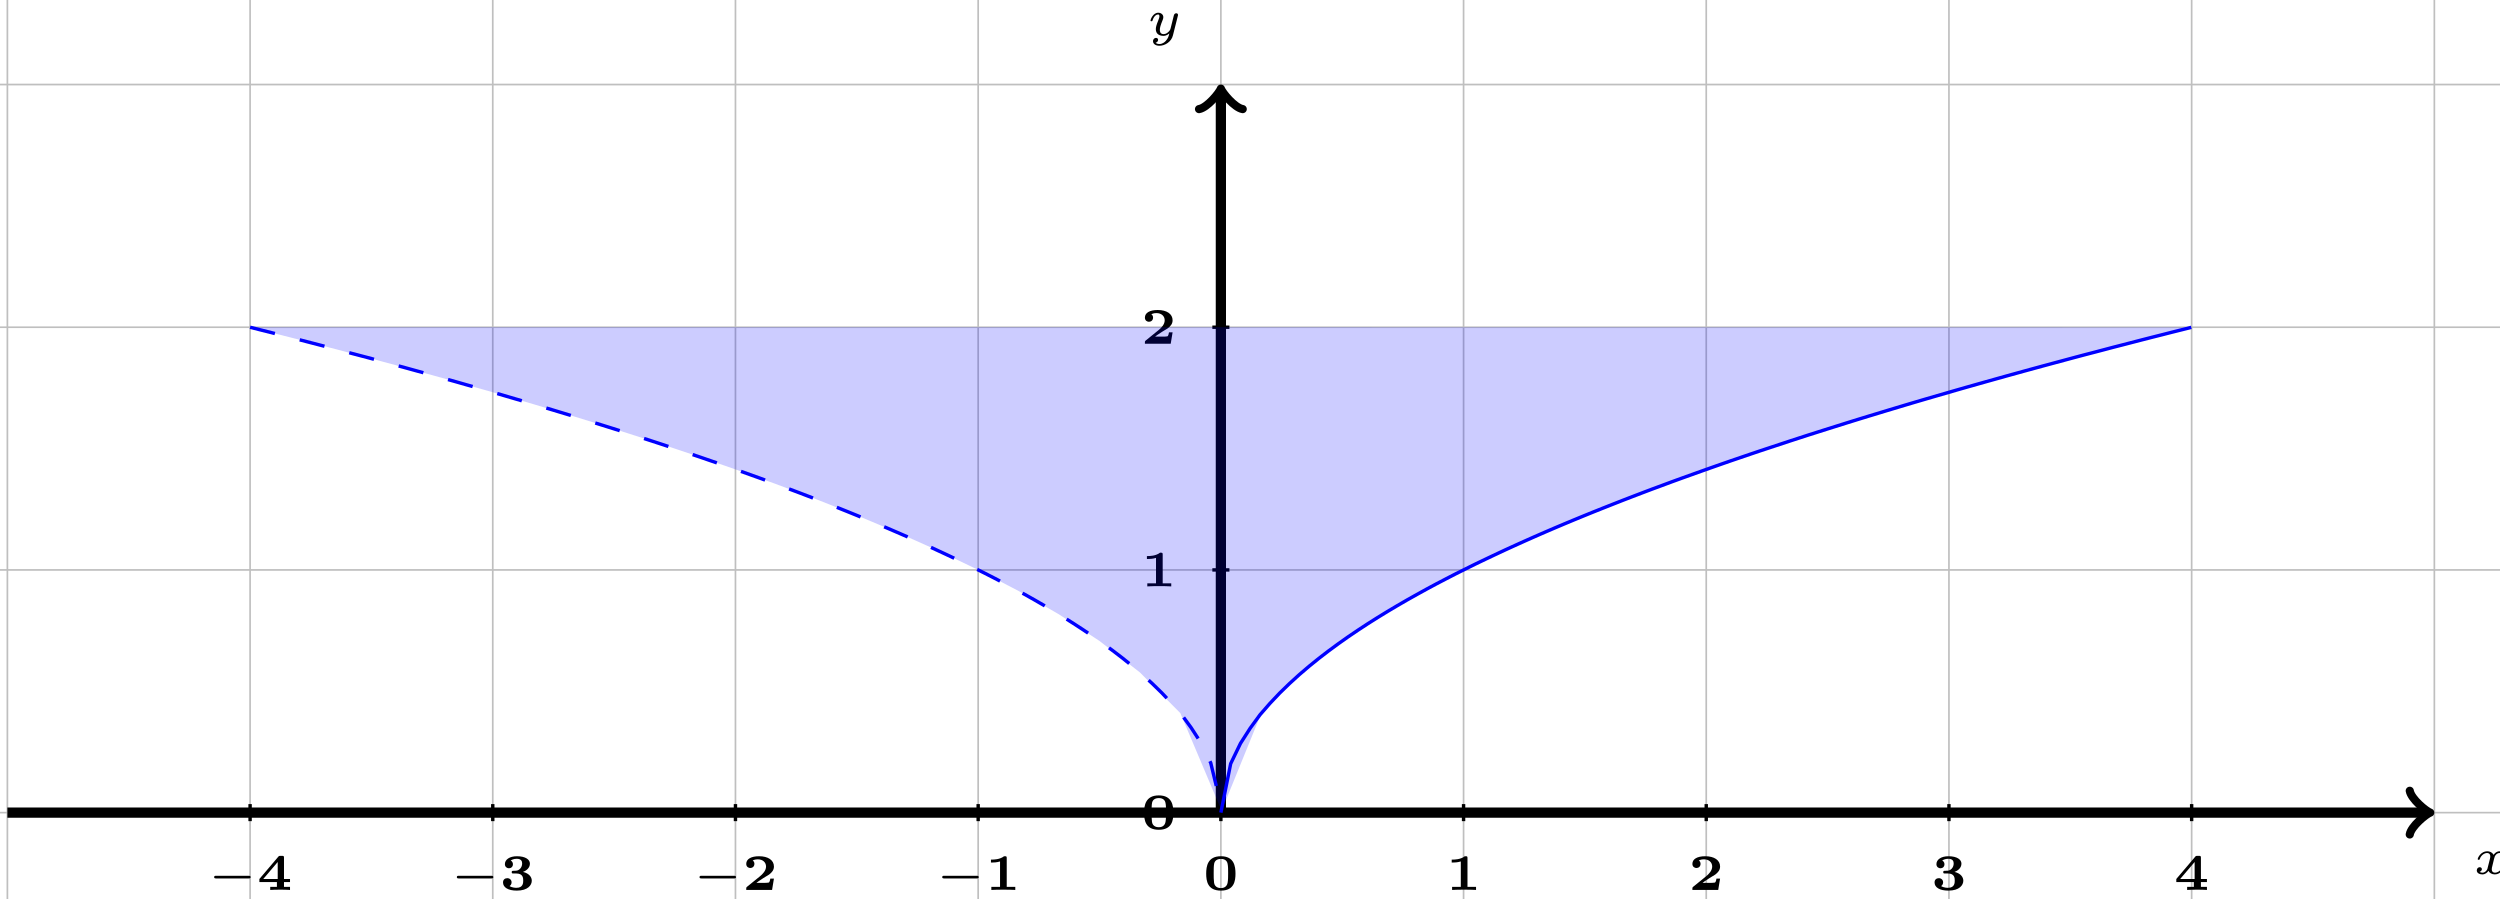 <?xml version="1.0" encoding="UTF-8"?>
<svg xmlns="http://www.w3.org/2000/svg" xmlns:xlink="http://www.w3.org/1999/xlink" width="292pt" height="105pt" viewBox="0 0 292 105" version="1.1">
<defs>
<g>
<symbol overflow="visible" id="glyph0-0">
<path style="stroke:none;" d=""/>
</symbol>
<symbol overflow="visible" id="glyph0-1">
<path style="stroke:none;" d="M 3.375 -2.359 C 3.156 -2.297 3.109 -2.125 3.109 -2.031 C 3.109 -1.844 3.266 -1.797 3.344 -1.797 C 3.531 -1.797 3.703 -1.938 3.703 -2.172 C 3.703 -2.5 3.344 -2.641 3.047 -2.641 C 2.641 -2.641 2.406 -2.328 2.344 -2.219 C 2.266 -2.375 2.031 -2.641 1.578 -2.641 C 0.891 -2.641 0.484 -1.922 0.484 -1.719 C 0.484 -1.688 0.516 -1.641 0.594 -1.641 C 0.688 -1.641 0.703 -1.672 0.719 -1.719 C 0.875 -2.203 1.281 -2.438 1.562 -2.438 C 1.859 -2.438 1.953 -2.25 1.953 -2.047 C 1.953 -1.984 1.953 -1.922 1.906 -1.734 C 1.766 -1.188 1.641 -0.641 1.609 -0.562 C 1.516 -0.344 1.297 -0.141 1.047 -0.141 C 1.016 -0.141 0.844 -0.141 0.703 -0.234 C 0.938 -0.312 0.969 -0.5 0.969 -0.547 C 0.969 -0.703 0.844 -0.781 0.719 -0.781 C 0.562 -0.781 0.375 -0.656 0.375 -0.406 C 0.375 -0.062 0.75 0.062 1.031 0.062 C 1.375 0.062 1.625 -0.172 1.734 -0.359 C 1.859 -0.109 2.141 0.062 2.484 0.062 C 3.188 0.062 3.578 -0.672 3.578 -0.859 C 3.578 -0.875 3.578 -0.953 3.469 -0.953 C 3.391 -0.953 3.375 -0.906 3.359 -0.844 C 3.188 -0.328 2.766 -0.141 2.5 -0.141 C 2.281 -0.141 2.125 -0.266 2.125 -0.516 C 2.125 -0.641 2.141 -0.766 2.203 -0.969 L 2.391 -1.75 C 2.453 -1.984 2.484 -2.094 2.609 -2.234 C 2.688 -2.328 2.844 -2.438 3.031 -2.438 C 3.062 -2.438 3.234 -2.438 3.375 -2.359 Z M 3.375 -2.359 "/>
</symbol>
<symbol overflow="visible" id="glyph0-2">
<path style="stroke:none;" d="M 3.562 -2.297 C 3.578 -2.344 3.578 -2.359 3.578 -2.375 C 3.578 -2.453 3.531 -2.578 3.375 -2.578 C 3.266 -2.578 3.172 -2.516 3.125 -2.422 C 3.094 -2.391 3.062 -2.203 3.031 -2.094 L 2.719 -0.844 C 2.672 -0.672 2.656 -0.578 2.406 -0.359 C 2.344 -0.297 2.156 -0.141 1.891 -0.141 C 1.453 -0.141 1.453 -0.531 1.453 -0.641 C 1.453 -0.891 1.531 -1.172 1.797 -1.828 C 1.844 -1.969 1.859 -2.016 1.859 -2.125 C 1.859 -2.453 1.562 -2.641 1.266 -2.641 C 0.656 -2.641 0.359 -1.844 0.359 -1.719 C 0.359 -1.688 0.391 -1.641 0.469 -1.641 C 0.562 -1.641 0.578 -1.672 0.594 -1.719 C 0.766 -2.297 1.078 -2.438 1.25 -2.438 C 1.359 -2.438 1.406 -2.359 1.406 -2.219 C 1.406 -2.094 1.328 -1.891 1.266 -1.734 C 1.047 -1.203 0.984 -0.938 0.984 -0.719 C 0.984 -0.156 1.406 0.062 1.875 0.062 C 1.953 0.062 2.234 0.062 2.562 -0.219 C 2.484 0.109 2.422 0.344 2.141 0.656 C 2.031 0.781 1.766 1.016 1.406 1.016 C 1.344 1.016 1.094 1.016 0.953 0.859 C 1.219 0.812 1.25 0.578 1.25 0.531 C 1.25 0.359 1.125 0.297 1 0.297 C 0.859 0.297 0.656 0.422 0.656 0.688 C 0.656 0.984 0.938 1.219 1.406 1.219 C 2.047 1.219 2.812 0.75 2.984 0 Z M 3.562 -2.297 "/>
</symbol>
<symbol overflow="visible" id="glyph1-0">
<path style="stroke:none;" d=""/>
</symbol>
<symbol overflow="visible" id="glyph1-1">
<path style="stroke:none;" d="M 4.766 -1.344 C 4.859 -1.344 5.016 -1.344 5.016 -1.5 C 5.016 -1.656 4.859 -1.656 4.766 -1.656 L 1 -1.656 C 0.891 -1.656 0.75 -1.656 0.75 -1.5 C 0.75 -1.344 0.891 -1.344 1 -1.344 Z M 4.766 -1.344 "/>
</symbol>
<symbol overflow="visible" id="glyph2-0">
<path style="stroke:none;" d=""/>
</symbol>
<symbol overflow="visible" id="glyph2-1">
<path style="stroke:none;" d="M 3.859 -0.922 L 3.859 -1.281 L 3.156 -1.281 L 3.156 -3.766 C 3.156 -3.938 3.125 -3.984 2.938 -3.984 L 2.719 -3.984 C 2.562 -3.984 2.562 -3.969 2.484 -3.875 L 0.281 -1.281 L 0.281 -0.922 L 2.328 -0.922 L 2.328 -0.359 L 1.547 -0.359 L 1.547 0 C 1.844 -0.031 2.422 -0.031 2.734 -0.031 C 3.078 -0.031 3.531 -0.031 3.859 0 L 3.859 -0.359 L 3.156 -0.359 L 3.156 -0.922 Z M 2.422 -3.266 L 2.422 -1.281 L 0.734 -1.281 Z M 2.422 -3.266 "/>
</symbol>
<symbol overflow="visible" id="glyph2-2">
<path style="stroke:none;" d="M 1.578 -2.234 C 1.453 -2.234 1.406 -2.203 1.406 -2.078 C 1.406 -1.922 1.484 -1.922 1.609 -1.922 L 1.953 -1.922 C 2.734 -1.922 2.75 -1.375 2.75 -1.078 C 2.75 -0.828 2.734 -0.25 1.969 -0.25 C 1.875 -0.25 1.469 -0.25 1.156 -0.453 C 1.266 -0.516 1.391 -0.672 1.391 -0.891 C 1.391 -1.172 1.172 -1.375 0.891 -1.375 C 0.609 -1.375 0.391 -1.203 0.391 -0.875 C 0.391 -0.297 0.984 0.078 2 0.078 C 3.297 0.078 3.75 -0.562 3.75 -1.078 C 3.75 -1.469 3.484 -1.922 2.719 -2.109 C 3.125 -2.25 3.531 -2.578 3.531 -3.078 C 3.531 -3.547 3.016 -3.938 2.016 -3.938 C 1.156 -3.938 0.609 -3.547 0.609 -3.016 C 0.609 -2.688 0.859 -2.531 1.078 -2.531 C 1.328 -2.531 1.547 -2.703 1.547 -3 C 1.547 -3.297 1.328 -3.422 1.281 -3.438 C 1.375 -3.5 1.625 -3.641 1.984 -3.641 C 2.516 -3.641 2.625 -3.359 2.625 -3.094 C 2.625 -2.609 2.281 -2.281 1.938 -2.25 Z M 1.578 -2.234 "/>
</symbol>
<symbol overflow="visible" id="glyph2-3">
<path style="stroke:none;" d="M 3.688 -1.328 L 3.266 -1.328 C 3.25 -1.25 3.203 -0.875 3.062 -0.859 C 2.938 -0.828 2.656 -0.828 2.453 -0.828 L 1.641 -0.828 C 1.688 -0.875 1.844 -0.969 1.891 -1.016 C 2.891 -1.688 2.781 -1.562 3.125 -1.797 C 3.453 -2.047 3.688 -2.328 3.688 -2.734 C 3.688 -3.484 3 -3.938 1.953 -3.938 C 1.016 -3.938 0.453 -3.609 0.453 -3.047 C 0.453 -2.688 0.734 -2.562 0.922 -2.562 C 1.156 -2.562 1.406 -2.719 1.406 -3.047 C 1.406 -3.188 1.359 -3.344 1.203 -3.438 C 1.453 -3.578 1.734 -3.578 1.797 -3.578 C 2.391 -3.578 2.766 -3.219 2.766 -2.734 C 2.766 -2.266 2.391 -1.859 2.016 -1.562 L 0.531 -0.359 C 0.453 -0.297 0.453 -0.266 0.453 -0.156 L 0.453 0 L 3.469 0 Z M 3.688 -1.328 "/>
</symbol>
<symbol overflow="visible" id="glyph2-4">
<path style="stroke:none;" d="M 2.531 -3.719 C 2.531 -3.906 2.5 -3.938 2.328 -3.938 L 2.219 -3.938 C 1.734 -3.547 0.969 -3.547 0.844 -3.547 L 0.688 -3.547 L 0.688 -3.203 L 0.844 -3.203 C 0.969 -3.203 1.344 -3.203 1.75 -3.328 L 1.75 -0.359 L 0.734 -0.359 L 0.734 0 C 1.047 -0.031 1.797 -0.031 2.141 -0.031 C 2.469 -0.031 3.234 -0.031 3.531 0 L 3.531 -0.359 L 2.531 -0.359 Z M 2.531 -3.719 "/>
</symbol>
<symbol overflow="visible" id="glyph2-5">
<path style="stroke:none;" d="M 3.781 -1.906 C 3.781 -2.766 3.625 -3.938 2.078 -3.938 C 0.516 -3.938 0.359 -2.75 0.359 -1.906 C 0.359 -1.047 0.516 0.078 2.078 0.078 C 3.625 0.078 3.781 -1.047 3.781 -1.906 Z M 2.078 -0.219 C 1.859 -0.219 1.375 -0.281 1.281 -0.828 C 1.234 -1.156 1.234 -1.578 1.234 -1.984 C 1.234 -2.359 1.234 -2.828 1.297 -3.109 C 1.406 -3.547 1.828 -3.625 2.078 -3.625 C 2.281 -3.625 2.766 -3.578 2.859 -3.062 C 2.922 -2.766 2.922 -2.375 2.922 -1.984 C 2.922 -1.609 2.922 -1.156 2.859 -0.828 C 2.75 -0.281 2.297 -0.219 2.078 -0.219 Z M 2.078 -0.219 "/>
</symbol>
</g>
</defs>
<g id="surface1">
<path style="fill:none;stroke-width:0.199;stroke-linecap:butt;stroke-linejoin:miter;stroke:rgb(75%,75%,75%);stroke-opacity:1;stroke-miterlimit:10;" d="M -155.906 -0 L 155.907 -0 M -155.906 28.347 L 155.907 28.347 M -155.906 56.694 L 155.907 56.694 M -155.906 85.041 L 155.907 85.041 M -141.734 -14.172 L -141.734 99.212 M -113.386 -14.172 L -113.386 99.212 M -85.042 -14.172 L -85.042 99.212 M -56.695 -14.172 L -56.695 99.212 M -28.347 -14.172 L -28.347 99.212 M 0.001 -14.172 L 0.001 99.212 M 28.348 -14.172 L 28.348 99.212 M 56.692 -14.172 L 56.692 99.212 M 85.04 -14.172 L 85.04 99.212 M 113.387 -14.172 L 113.387 99.212 M 141.735 -14.172 L 141.735 99.212 " transform="matrix(1,0,0,-1,142.597,94.914)"/>
<path style="fill:none;stroke-width:1.196;stroke-linecap:butt;stroke-linejoin:miter;stroke:rgb(0%,0%,0%);stroke-opacity:1;stroke-miterlimit:10;" d="M -141.734 -0 L 140.778 -0 " transform="matrix(1,0,0,-1,142.597,94.914)"/>
<path style="fill:none;stroke-width:0.956;stroke-linecap:round;stroke-linejoin:round;stroke:rgb(0%,0%,0%);stroke-opacity:1;stroke-miterlimit:10;" d="M -1.914 2.55 C -1.754 1.593 0 0.16 0.477 -0 C 0 -0.161 -1.754 -1.594 -1.914 -2.551 " transform="matrix(1,0,0,-1,283.375,94.914)"/>
<g style="fill:rgb(0%,0%,0%);fill-opacity:1;">
  <use xlink:href="#glyph0-1" x="288.913" y="102.07"/>
</g>
<path style="fill:none;stroke-width:1.196;stroke-linecap:butt;stroke-linejoin:miter;stroke:rgb(0%,0%,0%);stroke-opacity:1;stroke-miterlimit:10;" d="M 0.001 -0 L 0.001 84.084 " transform="matrix(1,0,0,-1,142.597,94.914)"/>
<path style="fill:none;stroke-width:0.956;stroke-linecap:round;stroke-linejoin:round;stroke:rgb(0%,0%,0%);stroke-opacity:1;stroke-miterlimit:10;" d="M -1.914 2.55 C -1.754 1.593 -0 0.16 0.476 -0.001 C -0 -0.161 -1.754 -1.594 -1.914 -2.551 " transform="matrix(0,-1,-1,0,142.597,10.828)"/>
<g style="fill:rgb(0%,0%,0%);fill-opacity:1;">
  <use xlink:href="#glyph0-2" x="134.016" y="4.127"/>
</g>
<path style="fill:none;stroke-width:0.399;stroke-linecap:butt;stroke-linejoin:miter;stroke:rgb(0%,0%,0%);stroke-opacity:1;stroke-miterlimit:10;" d="M -113.386 0.996 L -113.386 -0.996 " transform="matrix(1,0,0,-1,142.597,94.914)"/>
<g style="fill:rgb(0%,0%,0%);fill-opacity:1;">
  <use xlink:href="#glyph1-1" x="24.259" y="103.946"/>
</g>
<g style="fill:rgb(0%,0%,0%);fill-opacity:1;">
  <use xlink:href="#glyph2-1" x="30.015" y="103.946"/>
</g>
<path style="fill:none;stroke-width:0.399;stroke-linecap:butt;stroke-linejoin:miter;stroke:rgb(0%,0%,0%);stroke-opacity:1;stroke-miterlimit:10;" d="M -85.042 0.996 L -85.042 -0.996 " transform="matrix(1,0,0,-1,142.597,94.914)"/>
<g style="fill:rgb(0%,0%,0%);fill-opacity:1;">
  <use xlink:href="#glyph1-1" x="52.606" y="103.946"/>
</g>
<g style="fill:rgb(0%,0%,0%);fill-opacity:1;">
  <use xlink:href="#glyph2-2" x="58.362" y="103.946"/>
</g>
<path style="fill:none;stroke-width:0.399;stroke-linecap:butt;stroke-linejoin:miter;stroke:rgb(0%,0%,0%);stroke-opacity:1;stroke-miterlimit:10;" d="M -56.695 0.996 L -56.695 -0.996 " transform="matrix(1,0,0,-1,142.597,94.914)"/>
<g style="fill:rgb(0%,0%,0%);fill-opacity:1;">
  <use xlink:href="#glyph1-1" x="80.952" y="103.946"/>
</g>
<g style="fill:rgb(0%,0%,0%);fill-opacity:1;">
  <use xlink:href="#glyph2-3" x="86.708" y="103.946"/>
</g>
<path style="fill:none;stroke-width:0.399;stroke-linecap:butt;stroke-linejoin:miter;stroke:rgb(0%,0%,0%);stroke-opacity:1;stroke-miterlimit:10;" d="M -28.347 0.996 L -28.347 -0.996 " transform="matrix(1,0,0,-1,142.597,94.914)"/>
<g style="fill:rgb(0%,0%,0%);fill-opacity:1;">
  <use xlink:href="#glyph1-1" x="109.299" y="103.946"/>
</g>
<g style="fill:rgb(0%,0%,0%);fill-opacity:1;">
  <use xlink:href="#glyph2-4" x="115.055" y="103.946"/>
</g>
<path style="fill:none;stroke-width:0.399;stroke-linecap:butt;stroke-linejoin:miter;stroke:rgb(0%,0%,0%);stroke-opacity:1;stroke-miterlimit:10;" d="M 0.001 0.996 L 0.001 -0.996 " transform="matrix(1,0,0,-1,142.597,94.914)"/>
<g style="fill:rgb(0%,0%,0%);fill-opacity:1;">
  <use xlink:href="#glyph2-5" x="140.524" y="103.946"/>
</g>
<path style="fill:none;stroke-width:0.399;stroke-linecap:butt;stroke-linejoin:miter;stroke:rgb(0%,0%,0%);stroke-opacity:1;stroke-miterlimit:10;" d="M 28.348 0.996 L 28.348 -0.996 " transform="matrix(1,0,0,-1,142.597,94.914)"/>
<g style="fill:rgb(0%,0%,0%);fill-opacity:1;">
  <use xlink:href="#glyph2-4" x="168.871" y="103.946"/>
</g>
<path style="fill:none;stroke-width:0.399;stroke-linecap:butt;stroke-linejoin:miter;stroke:rgb(0%,0%,0%);stroke-opacity:1;stroke-miterlimit:10;" d="M 56.692 0.996 L 56.692 -0.996 " transform="matrix(1,0,0,-1,142.597,94.914)"/>
<g style="fill:rgb(0%,0%,0%);fill-opacity:1;">
  <use xlink:href="#glyph2-3" x="197.218" y="103.946"/>
</g>
<path style="fill:none;stroke-width:0.399;stroke-linecap:butt;stroke-linejoin:miter;stroke:rgb(0%,0%,0%);stroke-opacity:1;stroke-miterlimit:10;" d="M 85.04 0.996 L 85.04 -0.996 " transform="matrix(1,0,0,-1,142.597,94.914)"/>
<g style="fill:rgb(0%,0%,0%);fill-opacity:1;">
  <use xlink:href="#glyph2-2" x="225.565" y="103.946"/>
</g>
<path style="fill:none;stroke-width:0.399;stroke-linecap:butt;stroke-linejoin:miter;stroke:rgb(0%,0%,0%);stroke-opacity:1;stroke-miterlimit:10;" d="M 113.387 0.996 L 113.387 -0.996 " transform="matrix(1,0,0,-1,142.597,94.914)"/>
<g style="fill:rgb(0%,0%,0%);fill-opacity:1;">
  <use xlink:href="#glyph2-1" x="253.911" y="103.946"/>
</g>
<path style="fill:none;stroke-width:0.399;stroke-linecap:butt;stroke-linejoin:miter;stroke:rgb(0%,0%,0%);stroke-opacity:1;stroke-miterlimit:10;" d="M 0.997 -0 L -0.995 -0 " transform="matrix(1,0,0,-1,142.597,94.914)"/>
<g style="fill:rgb(0%,0%,0%);fill-opacity:1;">
  <use xlink:href="#glyph2-5" x="133.271" y="96.84"/>
</g>
<path style="fill:none;stroke-width:0.399;stroke-linecap:butt;stroke-linejoin:miter;stroke:rgb(0%,0%,0%);stroke-opacity:1;stroke-miterlimit:10;" d="M 0.997 28.347 L -0.995 28.347 " transform="matrix(1,0,0,-1,142.597,94.914)"/>
<g style="fill:rgb(0%,0%,0%);fill-opacity:1;">
  <use xlink:href="#glyph2-4" x="133.271" y="68.492"/>
</g>
<path style="fill:none;stroke-width:0.399;stroke-linecap:butt;stroke-linejoin:miter;stroke:rgb(0%,0%,0%);stroke-opacity:1;stroke-miterlimit:10;" d="M 0.997 56.694 L -0.995 56.694 " transform="matrix(1,0,0,-1,142.597,94.914)"/>
<g style="fill:rgb(0%,0%,0%);fill-opacity:1;">
  <use xlink:href="#glyph2-3" x="133.271" y="40.146"/>
</g>
<path style="fill:none;stroke-width:0.399;stroke-linecap:butt;stroke-linejoin:miter;stroke:rgb(0%,0%,100%);stroke-opacity:1;stroke-miterlimit:10;" d="M 0.001 -0 L 1.145 5.714 L 2.29 8.085 L 3.434 9.871 L 4.579 11.437 L 5.723 12.749 L 6.868 13.96 L 8.016 15.074 L 9.161 16.117 L 10.305 17.093 L 11.45 18.019 L 12.594 18.898 L 13.739 19.738 L 14.883 20.546 L 16.028 21.32 L 17.173 22.07 L 18.317 22.792 L 19.465 23.495 L 20.61 24.175 L 21.755 24.839 L 22.899 25.48 L 24.044 26.112 L 25.188 26.726 L 26.333 27.323 L 27.477 27.913 L 28.622 28.483 L 29.766 29.05 L 30.915 29.601 L 32.059 30.144 L 33.204 30.679 L 34.348 31.202 L 35.493 31.718 L 36.637 32.226 L 37.782 32.726 L 38.926 33.218 L 40.071 33.702 L 41.215 34.179 L 42.364 34.651 L 43.508 35.116 L 44.653 35.573 L 45.798 36.026 L 46.942 36.475 L 48.087 36.917 L 49.231 37.354 L 50.376 37.788 L 51.52 38.21 L 52.665 38.636 L 53.813 39.054 L 56.102 39.874 L 57.247 40.28 L 58.391 40.682 L 59.536 41.081 L 61.825 41.862 L 62.969 42.249 L 64.118 42.628 L 66.407 43.385 L 68.696 44.128 L 70.985 44.854 L 73.274 45.573 L 74.419 45.928 L 75.567 46.28 L 77.856 46.975 L 80.145 47.663 L 81.29 48.003 L 82.434 48.339 L 85.868 49.335 L 87.016 49.663 L 89.305 50.311 L 91.594 50.952 L 93.883 51.585 L 96.173 52.21 L 97.317 52.518 L 98.466 52.827 L 99.61 53.135 L 100.755 53.44 L 101.899 53.737 L 103.044 54.038 L 104.188 54.342 L 105.333 54.635 L 107.622 55.229 L 108.766 55.522 L 109.915 55.811 L 111.059 56.104 L 112.204 56.389 L 113.348 56.678 " transform="matrix(1,0,0,-1,142.597,94.914)"/>
<path style="fill:none;stroke-width:0.399;stroke-linecap:butt;stroke-linejoin:miter;stroke:rgb(0%,0%,100%);stroke-opacity:1;stroke-dasharray:2.989,2.989;stroke-miterlimit:10;" d="M -113.386 56.69 L -108.808 55.534 L -107.663 55.241 L -105.374 54.647 L -104.226 54.35 L -99.648 53.147 L -96.214 52.221 L -95.07 51.909 L -93.925 51.592 L -92.777 51.28 L -91.632 50.963 L -89.343 50.323 L -88.199 49.995 L -87.054 49.674 L -84.765 49.018 L -82.476 48.346 L -81.327 48.01 L -79.038 47.331 L -77.894 46.987 L -75.605 46.292 L -74.46 45.94 L -72.171 45.229 L -71.027 44.87 L -69.878 44.507 L -68.734 44.139 L -66.445 43.397 L -65.3 43.022 L -64.156 42.643 L -63.011 42.261 L -60.722 41.487 L -59.577 41.093 L -58.429 40.698 L -57.285 40.296 L -56.14 39.889 L -53.851 39.069 L -51.562 38.225 L -50.417 37.8 L -49.273 37.37 L -48.128 36.932 L -46.98 36.491 L -44.691 35.593 L -43.546 35.132 L -42.402 34.667 L -41.257 34.198 L -40.113 33.718 L -38.968 33.233 L -37.824 32.741 L -36.675 32.241 L -35.531 31.737 L -34.386 31.222 L -33.242 30.694 L -32.097 30.163 L -30.952 29.62 L -29.808 29.065 L -28.663 28.503 L -27.519 27.933 L -26.374 27.347 L -25.226 26.745 L -24.081 26.132 L -22.937 25.503 L -21.792 24.859 L -20.648 24.198 L -19.503 23.515 L -18.359 22.816 L -17.214 22.093 L -16.07 21.347 L -14.925 20.573 L -13.777 19.765 L -12.632 18.925 L -11.488 18.05 L -10.343 17.124 L -9.199 16.152 L -8.054 15.113 L -6.91 13.999 L -5.765 12.788 L -4.62 11.484 L -3.476 9.925 L -2.327 8.152 L -1.183 5.808 L -0.038 1.058 " transform="matrix(1,0,0,-1,142.597,94.914)"/>
<path style=" stroke:none;fill-rule:nonzero;fill:rgb(0%,0%,100%);fill-opacity:0.2;" d="M 142.598 94.914 L 147.32 83.305 L 152.047 78.543 L 156.77 74.867 L 161.492 71.762 L 166.219 69.031 L 170.941 66.562 L 175.668 64.297 L 180.391 62.184 L 185.113 60.199 L 189.84 58.32 L 194.562 56.535 L 199.289 54.832 L 204.012 53.191 L 208.734 51.617 L 213.461 50.098 L 218.184 48.625 L 222.906 47.203 L 227.633 45.82 L 232.355 44.477 L 237.082 43.164 L 241.805 41.887 L 246.527 40.637 L 251.254 39.422 L 255.977 38.23 L 142.598 38.219 Z M 142.598 94.914 "/>
<path style=" stroke:none;fill-rule:nonzero;fill:rgb(0%,0%,100%);fill-opacity:0.2;" d="M 29.211 38.219 L 29.211 38.223 L 33.934 39.414 L 38.656 40.637 L 43.383 41.887 L 48.105 43.164 L 52.832 44.473 L 57.555 45.816 L 62.277 47.199 L 67.004 48.625 L 71.727 50.094 L 76.453 51.613 L 81.176 53.188 L 85.898 54.824 L 90.625 56.535 L 95.348 58.316 L 100.074 60.195 L 104.797 62.18 L 109.52 64.293 L 114.246 66.562 L 118.969 69.027 L 123.695 71.762 L 128.418 74.863 L 133.141 78.539 L 137.867 83.297 L 142.59 94.473 L 142.598 38.219 Z M 29.211 38.219 "/>
</g>
</svg>
